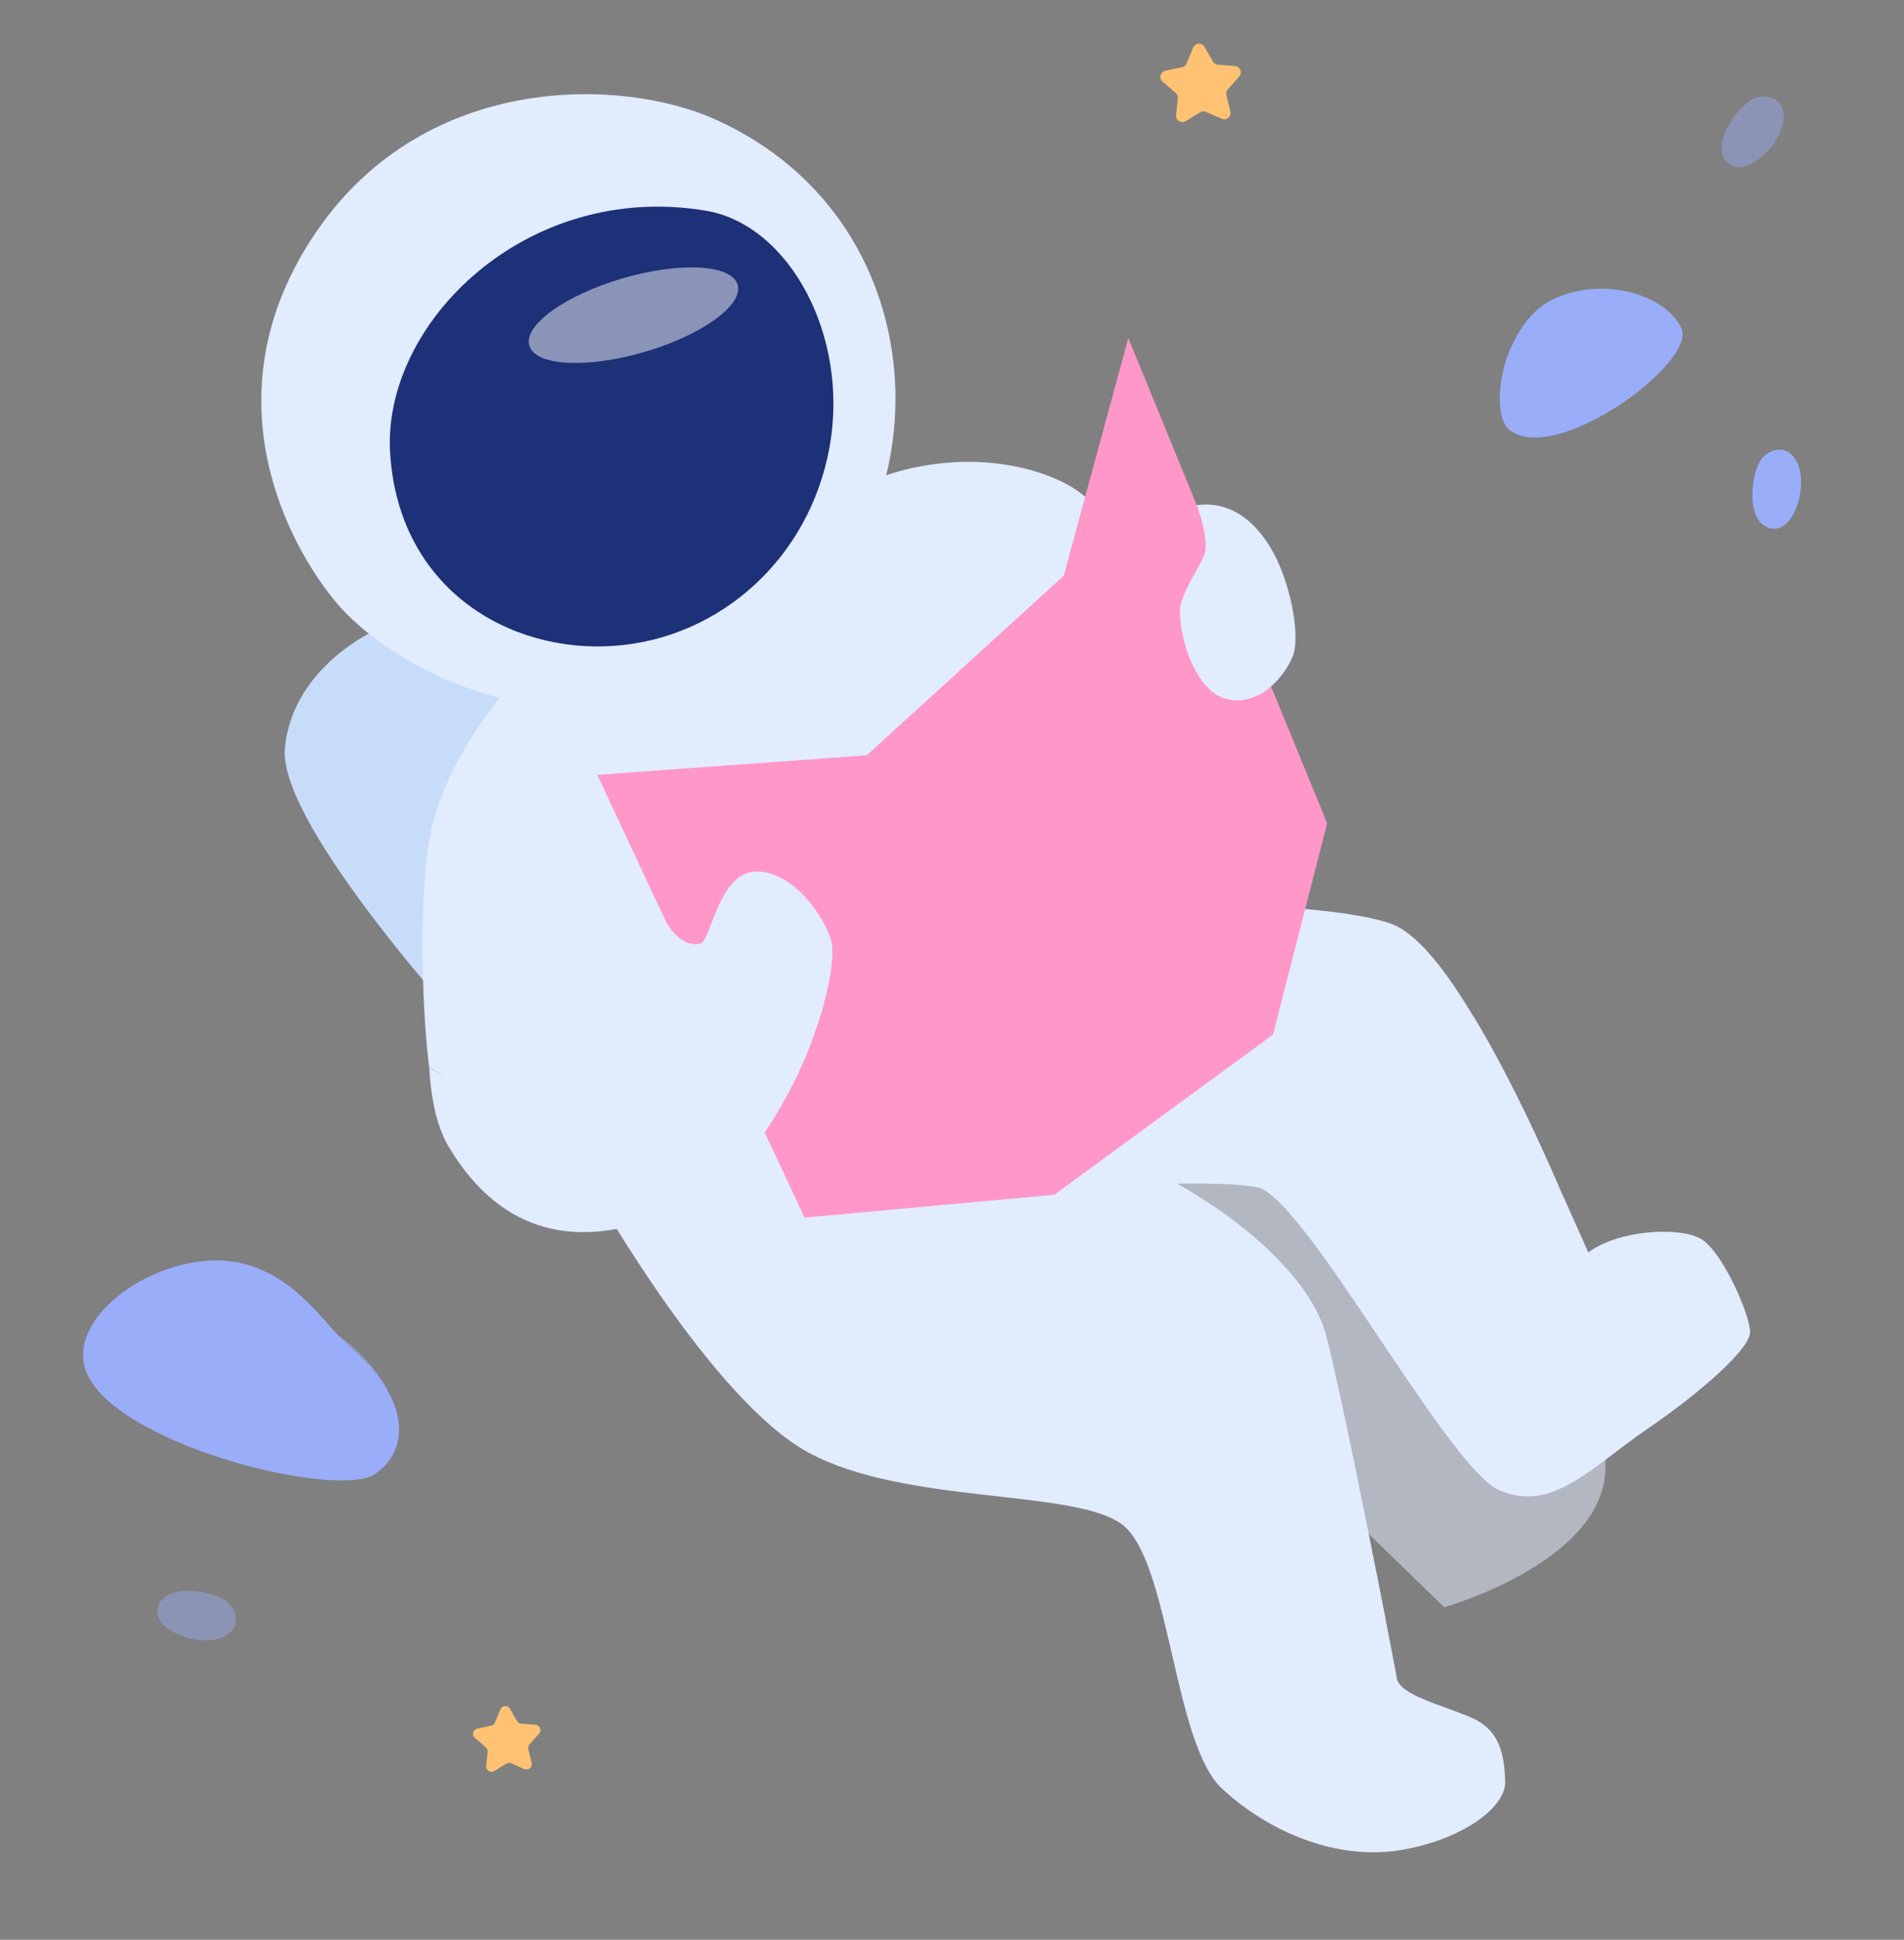 <svg width="321" height="327" viewBox="0 0 321 327" fill="none" xmlns="http://www.w3.org/2000/svg">
<rect x="0" y="0" width="321" height="327" fill="#808080" stroke="none"/>
<path d="M62.383 106.711C62.383 106.711 49.141 113.01 48.022 126.218C46.903 139.425 80.4 175.634 80.4 175.634L172.273 117.83L138.563 66.964L62.383 106.711Z" fill="#C7DCF9"/>
<path d="M84.296 117.645C84.296 117.645 74.959 128.622 72.65 140.225C70.342 151.829 71.318 172.207 72.345 179.795C88.244 192.634 146.614 177.041 146.614 177.041L199.096 106.14C199.096 106.14 188.195 88.446 182.95 83.747C177.705 79.048 161.382 73.866 143.533 82.486C133.796 98.494 84.296 117.645 84.296 117.645Z" fill="#E1ECFF"/>
<g style="mix-blend-mode:multiply">
<path d="M80.177 123.273C80.177 123.273 102.788 128.883 127.052 117.58C151.316 106.276 154.001 78.866 154.001 78.866L143.522 82.491L84.296 117.645L80.177 123.273Z" fill="#E1ECFF"/>
</g>
<path d="M175.881 200.342C175.881 200.342 203.875 198.635 211.873 200.114C219.872 201.592 243.86 247.289 252.775 251.218C261.69 255.147 268.499 247.163 277.612 240.961C286.724 234.759 294.965 227.443 295.048 224.615C295.13 221.788 290.344 210.836 286.706 208.806C283.068 206.776 272.938 207.299 267.773 211.12C258.385 190.047 244.984 159.296 234.351 155.656C223.719 152.016 192.245 152.065 192.245 152.065L175.881 200.342Z" fill="#E1ECFF"/>
<g style="mix-blend-mode:multiply" opacity="0.51">
<path d="M203.924 177.734C203.924 177.734 226.876 178.69 233.743 186.745C240.609 194.799 256.58 245.84 270.624 246.127C271.981 262.918 243.477 270.938 243.477 270.938L168.974 198.601L203.924 177.734Z" fill="#E1ECFF"/>
</g>
<path d="M100.415 201.163C100.415 201.163 120.055 236.091 136.325 244.882C152.594 253.674 180.814 250.97 189.048 256.891C197.281 262.811 197.721 293.889 206.069 301.566C214.417 309.244 225.724 313.53 235.913 311.914C246.103 310.298 253.974 304.827 253.767 300.207C253.56 295.586 252.878 291.612 247.894 289.476C242.91 287.34 235.986 285.749 235.5 282.9C235.015 280.051 226.619 236.739 223.557 225.019C220.496 213.299 201.824 197.97 178.635 191.177C155.997 174.68 123.604 184.586 123.604 184.586L100.415 201.163Z" fill="#E1ECFF"/>
<g style="mix-blend-mode:multiply">
<path d="M106.073 210.481C106.073 210.481 125.888 210.157 143.097 201.17C138.491 183.353 127.675 178.728 127.675 178.728L100.416 201.163L106.073 210.481Z" fill="#E1ECFF"/>
</g>
<path d="M120.688 20.175C104.664 12.939 72.065 12.332 53.731 38.494C35.397 64.656 47.104 89.717 56.319 101.13C65.97 113.109 97.525 130.283 128.603 110.059C159.682 89.834 159.569 37.739 120.688 20.175Z" fill="#E1ECFF"/>
<path d="M119.05 35.528C133.008 37.883 143.231 56.556 139.862 75.322C136.493 94.087 121.436 107.568 103.605 108.871C85.773 110.174 67.213 99.19 65.773 76.407C64.393 54.513 88.739 30.418 119.05 35.528Z" fill="#1C3177"/>
<g style="mix-blend-mode:multiply">
<path d="M89.195 182.352C106.533 172.838 91.865 154.775 109.416 149.258C133.166 151.016 139.592 149.377 139.592 149.377C139.592 149.377 97.254 191.938 89.195 182.352Z" fill="#E1ECFF"/>
</g>
<path d="M100.686 130.617L135.642 205.255L177.713 201.409L214.617 174.408L223.75 138.773L190.222 56.992L179.326 97.071L146.143 127.322L100.686 130.617Z" fill="#FF97C9"/>
<path d="M89.195 182.352C99.016 180.886 103.613 174.116 106.413 171.062C107.839 169.502 107.449 168.246 106.398 164.097C105.346 159.947 107.72 155.458 111.237 153.367C113.601 158.614 116.127 159.469 118.006 159.089C119.886 158.709 121.07 147.246 127.279 146.927C133.488 146.609 139.016 154.481 140.12 158.522C141.225 162.564 138.008 174.522 133.535 183.064C129.063 191.606 122.657 202.24 106.91 206.493C91.162 210.747 81.537 203.208 75.612 193.257C73.613 189.899 72.653 185.136 72.348 179.778C72.348 179.778 76.239 184.255 89.195 182.352Z" fill="#E1ECFF"/>
<path d="M201.769 85.159C201.769 85.159 204.086 91.213 202.968 93.708C201.85 96.203 200.24 98.314 199.168 101.485C198.095 104.657 200.776 116.157 206.549 117.773C212.322 119.39 216.635 113.849 217.919 110.724C219.204 107.598 217.844 99.711 215.266 94.322C212.687 88.933 208.21 84.29 201.769 85.159Z" fill="#E1ECFF"/>
<path d="M203.071 7.91L204.508 10.386C204.594 10.536 204.716 10.663 204.862 10.755C205.009 10.848 205.175 10.903 205.348 10.916L208.204 11.126C208.404 11.141 208.595 11.211 208.757 11.33C208.918 11.448 209.043 11.609 209.118 11.795C209.192 11.981 209.213 12.184 209.178 12.381C209.143 12.578 209.053 12.762 208.919 12.91L207.009 15.049C206.893 15.178 206.81 15.333 206.768 15.501C206.725 15.669 206.724 15.845 206.765 16.014L207.434 18.783C207.481 18.977 207.473 19.18 207.411 19.37C207.348 19.56 207.234 19.729 207.081 19.857C206.928 19.985 206.742 20.068 206.544 20.096C206.346 20.124 206.144 20.096 205.962 20.015L203.339 18.858C203.181 18.787 203.008 18.756 202.835 18.768C202.662 18.78 202.494 18.834 202.347 18.925L199.903 20.424C199.733 20.53 199.536 20.585 199.336 20.585C199.136 20.584 198.939 20.527 198.77 20.42C198.6 20.314 198.464 20.162 198.376 19.981C198.289 19.801 198.254 19.6 198.275 19.4L198.57 16.567C198.588 16.394 198.563 16.22 198.498 16.059C198.434 15.898 198.331 15.755 198.198 15.643L196.019 13.78C195.866 13.651 195.752 13.481 195.691 13.291C195.63 13.1 195.623 12.896 195.672 12.702C195.721 12.508 195.823 12.331 195.967 12.192C196.112 12.053 196.292 11.957 196.488 11.916L199.29 11.325C199.459 11.289 199.617 11.211 199.749 11.1C199.882 10.989 199.985 10.847 200.051 10.687L201.142 8.041C201.218 7.854 201.345 7.692 201.508 7.574C201.672 7.456 201.865 7.386 202.066 7.372C202.267 7.359 202.468 7.402 202.646 7.497C202.823 7.592 202.971 7.735 203.071 7.91Z" fill="#FEC272"/>
<path d="M85.973 288.053L87.178 290.13C87.25 290.256 87.352 290.362 87.475 290.44C87.598 290.517 87.738 290.563 87.883 290.573L90.279 290.757C90.446 290.77 90.606 290.829 90.741 290.928C90.876 291.028 90.981 291.163 91.043 291.318C91.106 291.474 91.123 291.643 91.094 291.808C91.065 291.973 90.99 292.127 90.879 292.252L89.275 294.04C89.176 294.149 89.106 294.281 89.071 294.424C89.036 294.566 89.036 294.715 89.073 294.858L89.632 297.192C89.671 297.354 89.663 297.525 89.61 297.684C89.558 297.843 89.462 297.984 89.333 298.091C89.205 298.199 89.049 298.268 88.884 298.292C88.718 298.317 88.549 298.294 88.395 298.228L86.199 297.254C86.066 297.196 85.921 297.171 85.776 297.18C85.632 297.19 85.491 297.235 85.367 297.31L83.329 298.561C83.186 298.649 83.021 298.696 82.853 298.695C82.685 298.694 82.521 298.646 82.379 298.556C82.237 298.467 82.122 298.339 82.049 298.188C81.976 298.036 81.947 297.868 81.965 297.701L82.206 295.313C82.221 295.167 82.2 295.019 82.145 294.883C82.091 294.746 82.003 294.625 81.891 294.53L80.066 292.973C79.939 292.864 79.844 292.722 79.793 292.563C79.742 292.403 79.737 292.232 79.778 292.07C79.818 291.907 79.904 291.76 80.024 291.643C80.145 291.527 80.296 291.446 80.459 291.411L82.805 290.907C82.948 290.877 83.081 290.813 83.193 290.72C83.305 290.627 83.392 290.508 83.448 290.373L84.364 288.153C84.428 287.998 84.535 287.864 84.671 287.767C84.808 287.67 84.969 287.612 85.137 287.602C85.304 287.591 85.472 287.628 85.619 287.708C85.767 287.787 85.889 287.907 85.973 288.053Z" fill="#FEC272"/>
<g style="mix-blend-mode:soft-light" opacity="0.48">
<path d="M108.611 59.344C118.313 56.51 125.364 51.43 124.361 47.999C123.359 44.567 114.682 44.084 104.98 46.918C95.279 49.753 88.228 54.833 89.231 58.264C90.233 61.695 98.91 62.179 108.611 59.344Z" fill="white"/>
</g>
<g style="mix-blend-mode:multiply">
<path d="M138.614 170.168C138.614 170.168 126.603 160.809 124.55 160.947C122.497 161.086 117.571 169.457 118.947 171.495C120.322 173.532 127.121 180.052 134.215 181.72C136.178 177.271 138.614 170.168 138.614 170.168Z" fill="#E1ECFF"/>
</g>
<g style="mix-blend-mode:multiply" opacity="0.5">
<path d="M146.143 127.322L177.714 201.409L214.618 174.408L179.327 97.071L146.143 127.322Z" fill="#FF97C9"/>
</g>
<g style="mix-blend-mode:multiply">
<path d="M226.804 239.359C223.061 242.911 218.783 245.854 214.127 248.08C209.758 250.111 208.48 253.751 210.275 260.15C212.069 266.549 213.512 276.617 216.492 279.093C219.473 281.569 229.013 279.503 233.589 272.972C231.201 260.873 226.804 239.359 226.804 239.359Z" fill="#E1ECFF"/>
</g>
<g style="mix-blend-mode:multiply">
<path d="M248.45 171.427C248.45 171.427 243.013 174.245 243.808 178.103C244.602 181.96 251.594 200.393 253.965 201.937C256.336 203.482 262.811 200.022 262.811 200.022C254.643 181.054 248.45 171.427 248.45 171.427Z" fill="#E1ECFF"/>
</g>
<path d="M15.084 232.403C10.007 223.468 23.854 212.605 36.25 212.485C48.647 212.364 54.605 223.414 59.266 227.373C69 235.632 69.297 244.334 63.223 248.494C57.148 252.654 21.802 244.221 15.084 232.403Z" fill="#99ADF9"/>
<path d="M254.546 72.531C250.733 69.621 253.438 54.55 261.711 50.507C269.984 46.464 280.804 49.545 283.462 55.339C286.12 61.133 262.365 78.492 254.546 72.531Z" fill="#99ADF9"/>
<path d="M296.769 77.65C295.102 80.404 294.378 87.973 298.362 89.043C302.345 90.113 304.77 82.212 303.131 78.294C301.493 74.377 297.883 75.811 296.769 77.65Z" fill="#99ADF9"/>
<path opacity="0.44" d="M295.472 16.708C292.659 18.272 288.266 24.477 291.196 27.387C294.126 30.297 300.147 24.641 300.671 20.429C301.195 16.217 297.351 15.665 295.472 16.708Z" fill="#99ADF9"/>
<path opacity="0.44" d="M38.135 269.883C35.487 268.051 27.982 266.849 26.662 270.761C25.342 274.672 33.078 277.563 37.078 276.192C41.077 274.821 39.898 271.106 38.135 269.883Z" fill="#99ADF9"/>
<g style="mix-blend-mode:multiply" opacity="0.64">
<path d="M56.906 224.988C52.493 226.129 53.483 230.078 55.16 233.603C56.836 237.127 61.948 237.82 65.282 234.271C62.602 228.932 56.906 224.988 56.906 224.988Z" fill="#99ADF9"/>
</g>
<g style="mix-blend-mode:multiply" opacity="0.64">
<path d="M30.806 220.69C27.629 221.262 25.332 226.072 27.843 229.677C30.353 233.282 34.839 235.729 37.231 234.538C39.623 233.348 39.661 227.782 37.645 224.349C35.629 220.915 33.86 220.138 30.806 220.69Z" fill="#99ADF9"/>
</g>
<g style="mix-blend-mode:multiply" opacity="0.64">
<path d="M273.267 52.935C271.548 53.614 269.896 55.635 270.19 57.677C270.485 59.719 272.398 61.391 274.327 61.015C276.255 60.64 277.7 57.387 277.147 55.157C276.595 52.928 274.579 52.42 273.267 52.935Z" fill="#99ADF9"/>
</g>
<g style="mix-blend-mode:multiply" opacity="0.64">
<path d="M254.934 58.191C254.934 58.191 257.497 60.43 257.281 63.182C257.064 65.934 252.91 65.961 252.91 65.961C252.91 65.961 253.213 61.274 254.934 58.191Z" fill="#99ADF9"/>
</g>
</svg>
